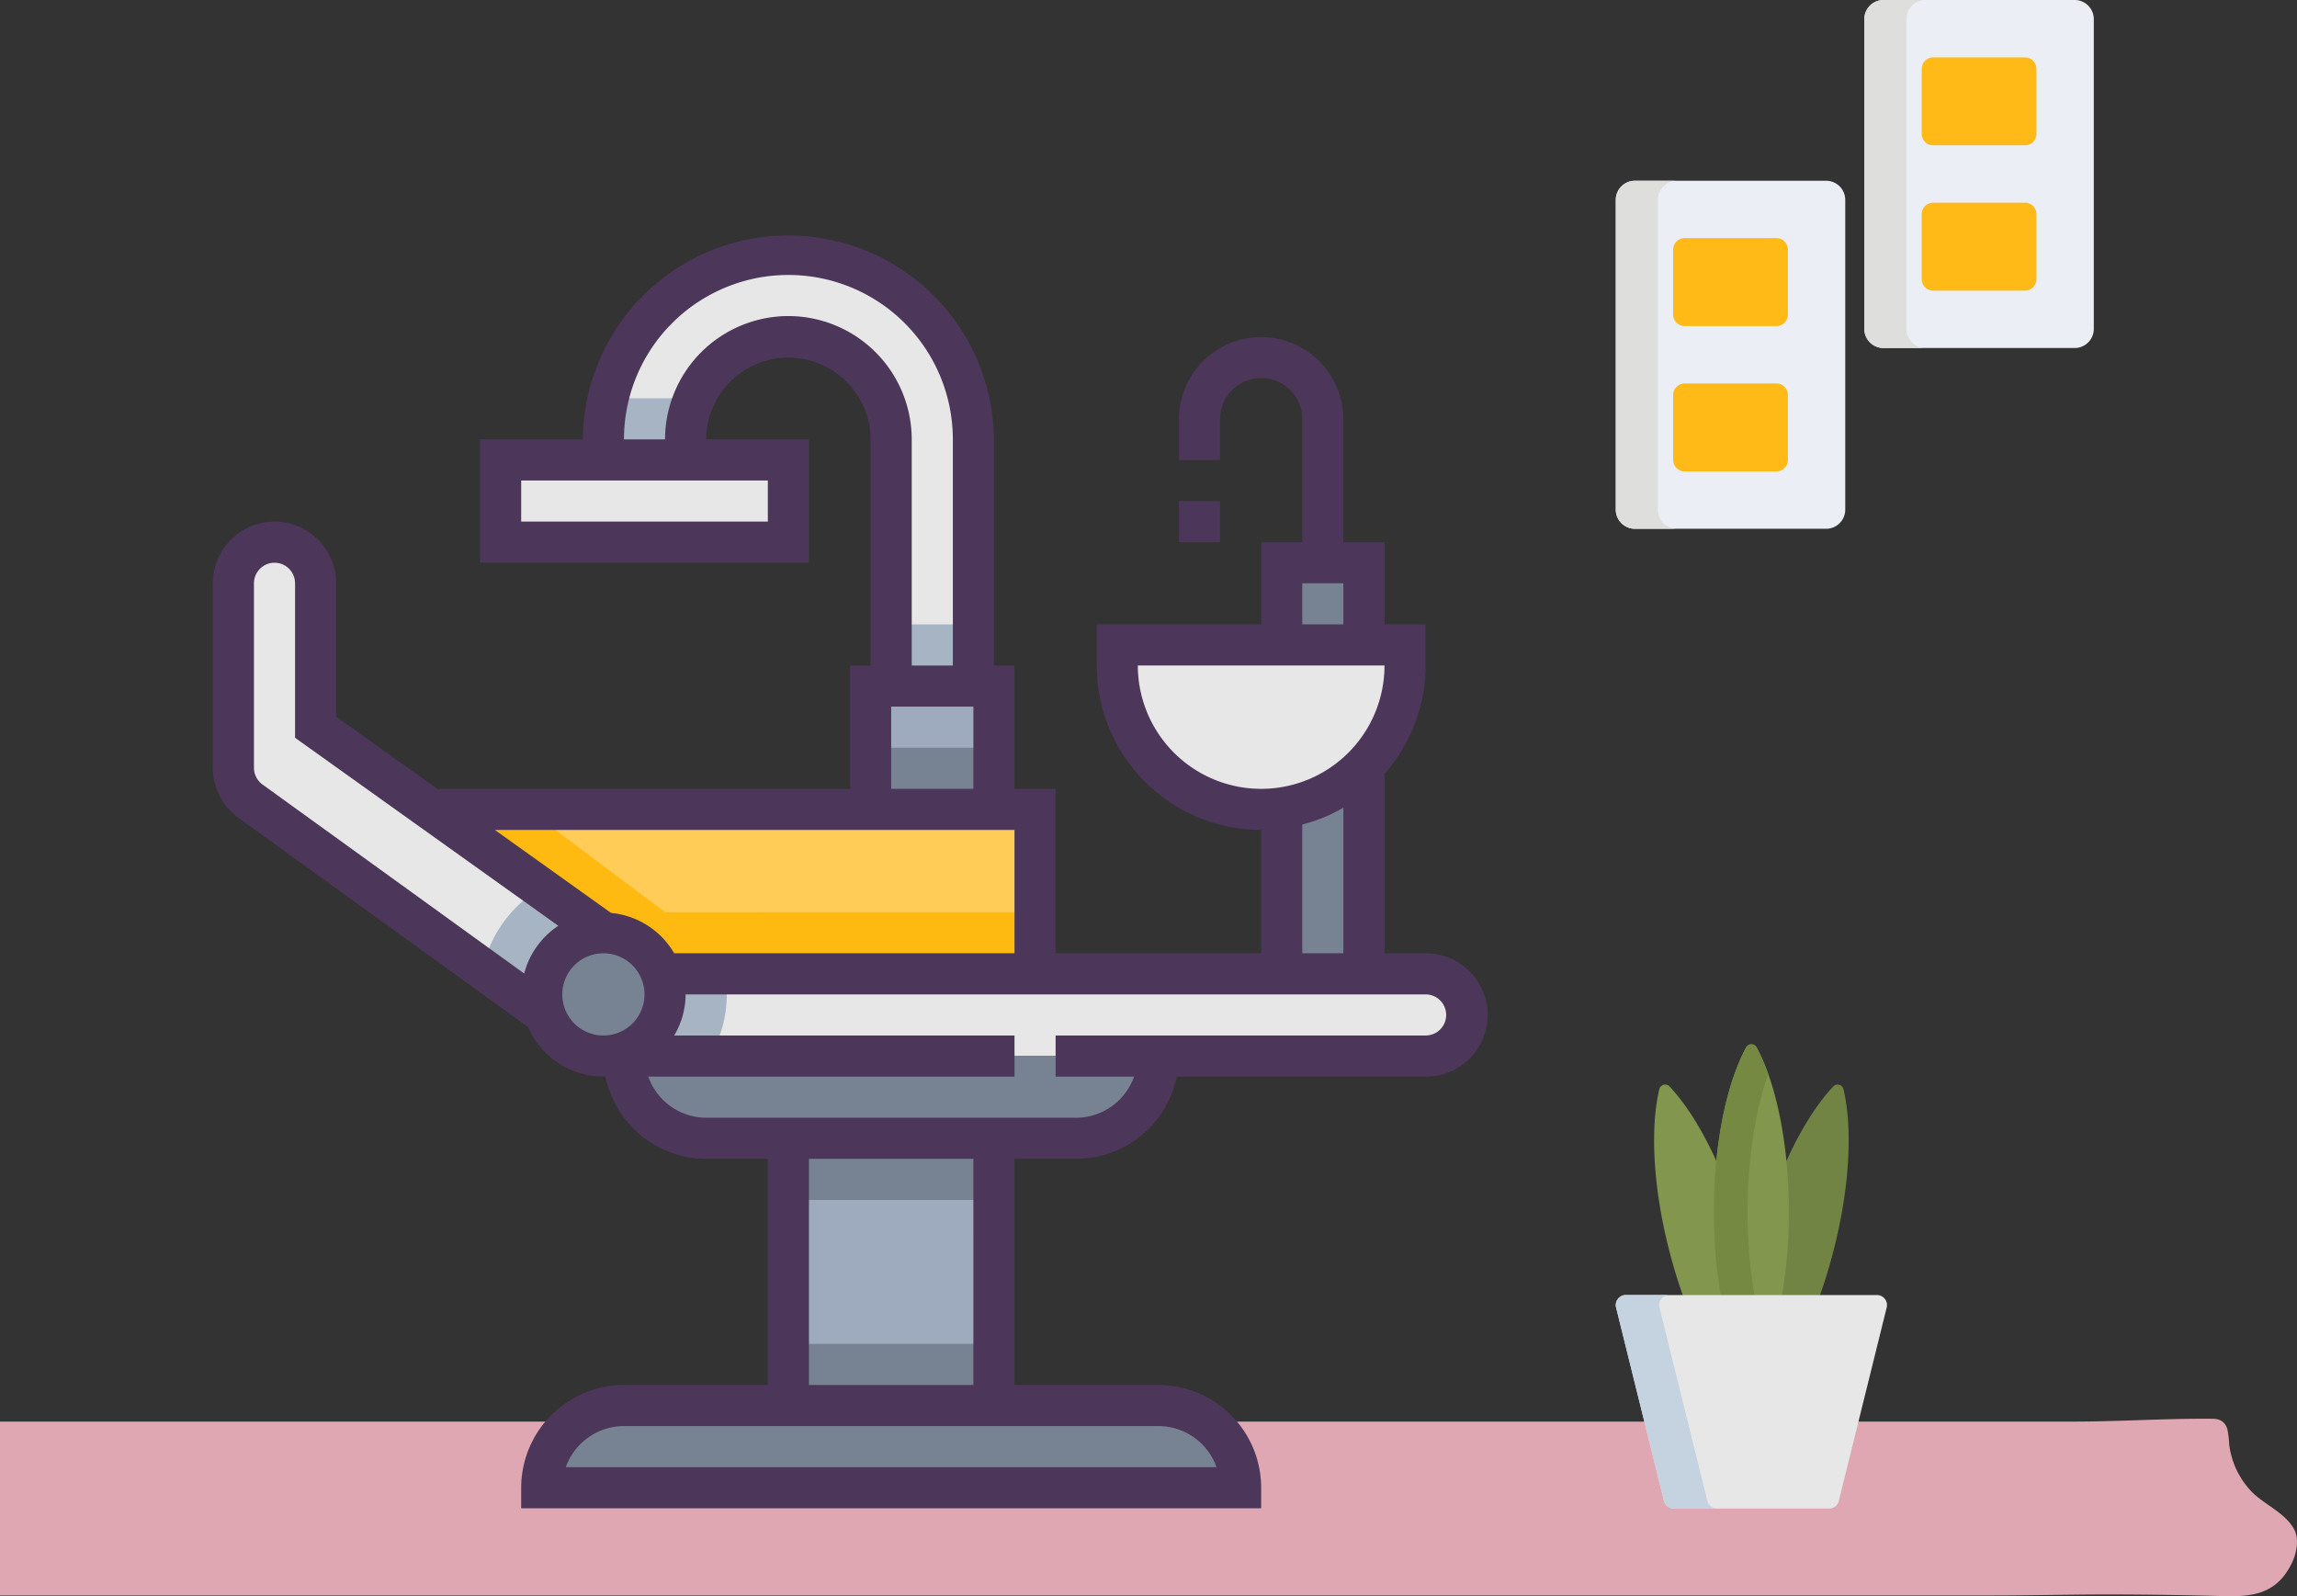 <svg xmlns="http://www.w3.org/2000/svg" width="913.825" height="635" viewBox="0 0 913.825 635">
  <rect x="0" y="0" width="913.825" height="635" fill="#333333" stroke="none"/>
  <g id="Group_577" data-name="Group 577" transform="translate(42.388 -186.5)">
    <g id="Group_576" data-name="Group 576" transform="translate(-42.388 750.905)">
      <g id="curtain">
        <g id="Group_574" data-name="Group 574">
          <g id="Group_558" data-name="Group 558">
            <path id="Path_1744" data-name="Path 1744" d="M584.837,717.864a26.812,26.812,0,0,0,3.468-5.524c1.982-4.132,3-9.677.782-13.616-3.891-6.9-12.795-9.957-17.795-15.836a32.911,32.911,0,0,1-7.944-17.865,32.246,32.246,0,0,0-.74-5.976c-.915-3.1-3.276-4.049-5.7-4.074-18.444-.189-36.941,1.116-55.4,1.116H-323.483v69.184H468.261c17.192,0,34.383-.478,51.575-.4q19.482.088,38.961.581C568.36,725.7,578.04,726.086,584.837,717.864Z" transform="translate(323.483 -654.956)" fill="#dea7b2"/>
          </g>
        </g>
      </g>
    </g>
    <g id="_026-dentist-chair" data-name=" 026-dentist-chair" transform="translate(42.287 280.224)">
      <rect id="Rectangle_73" data-name="Rectangle 73" width="32.711" height="114.486" transform="translate(425.236 195.561)" fill="#778393"/>
      <rect id="Rectangle_74" data-name="Rectangle 74" width="49.066" height="65.421" transform="translate(261.684 179.205)" fill="#9eaabe"/>
      <rect id="Rectangle_75" data-name="Rectangle 75" width="49.066" height="40.888" transform="translate(261.684 203.739)" fill="#778393"/>
      <path id="Path_21" data-name="Path 21" d="M14.3,527.447H177.86v-73.6H-83.83Z" transform="translate(149.251 -225.576)" fill="#ffcc58"/>
      <path id="Path_22" data-name="Path 22" d="M30.657,494.737l-54.521-40.888H-83.83l98.132,73.6H177.86v-32.71Z" transform="translate(149.251 -225.576)" fill="#ffba12"/>
      <rect id="Rectangle_76" data-name="Rectangle 76" width="81.777" height="130.842" transform="translate(228.973 342.758)" fill="#9eaabe"/>
      <g id="Group_23" data-name="Group 23" transform="translate(228.973 342.758)">
        <rect id="Rectangle_77" data-name="Rectangle 77" width="81.777" height="32.711" transform="translate(0 98.132)" fill="#778393"/>
        <rect id="Rectangle_78" data-name="Rectangle 78" width="81.777" height="40.888" transform="translate(0)" fill="#778393"/>
      </g>
      <path id="Path_23" data-name="Path 23" d="M15.84,570.022H342.945A16.352,16.352,0,0,0,359.3,553.675v-.008h0a16.352,16.352,0,0,0-16.347-16.355H40.373L15.84,520.957-98.647,439.178V381.936a16.352,16.352,0,0,0-16.347-16.355H-115a16.35,16.35,0,0,0-16.356,16.346v73.42a16.342,16.342,0,0,0,6.78,13.256L-8.693,552.3Z" transform="translate(139.536 -243.618)" fill="#e7e7e7"/>
      <path id="Path_24" data-name="Path 24" d="M-.992,497.6-25.82,479.859a49.061,49.061,0,0,0-23.175,32.13l23.465,16.952L-.992,546.662H41.458a48.051,48.051,0,0,0,5.88-32.711h-23.8Z" transform="translate(156.372 -220.259)" fill="#a6b4c3"/>
      <g id="Group_24" data-name="Group 24" transform="translate(130.842 277.337)">
        <circle id="Ellipse_9" data-name="Ellipse 9" cx="24.533" cy="24.533" r="24.533" transform="translate(0)" fill="#778393"/>
        <path id="Path_25" data-name="Path 25" d="M-2.353,535.325a32.711,32.711,0,0,0,32.711,32.711h147.2a32.713,32.713,0,0,0,32.711-32.711Z" transform="translate(35.064 -486.258)" fill="#778393"/>
        <path id="Path_26" data-name="Path 26" d="M248.528,683.461H-29.512A32.71,32.71,0,0,1,3.2,650.75H215.818A32.711,32.711,0,0,1,248.528,683.461Z" transform="translate(29.512 -462.664)" fill="#778393"/>
      </g>
      <path id="Path_27" data-name="Path 27" d="M-9.143,360.479V344.124a73.588,73.588,0,0,1,73.58-73.6h.019a73.59,73.59,0,0,1,73.6,73.58V450.433H105.344V344.124a40.892,40.892,0,0,0-40.888-40.888h0a40.891,40.891,0,0,0-40.888,40.888v16.355Z" transform="translate(164.518 -263.049)" fill="#e7e7e7"/>
      <rect id="Rectangle_79" data-name="Rectangle 79" width="32.711" height="32.711" transform="translate(269.862 154.673)" fill="#a6b4c3"/>
      <rect id="Rectangle_80" data-name="Rectangle 80" width="32.711" height="32.711" transform="translate(425.236 130.14)" fill="#778393"/>
      <path id="Path_28" data-name="Path 28" d="M217.844,464.951h0A57.243,57.243,0,0,1,160.6,407.708h0V399.53H275.088v8.178a57.243,57.243,0,0,1-57.243,57.243Z" transform="translate(199.215 -236.679)" fill="#e7e7e7"/>
      <path id="Path_29" data-name="Path 29" d="M-7.254,318.053a73.287,73.287,0,0,0-1.889,16.355v16.356H23.568V334.408a40.7,40.7,0,0,1,3.451-16.355Z" transform="translate(164.518 -253.333)" fill="#a6b4c3"/>
      <rect id="Rectangle_81" data-name="Rectangle 81" width="114.487" height="32.711" transform="translate(114.487 89.252)" fill="#e7e7e7"/>
      <path id="Path_30" data-name="Path 30" d="M344.338,549.833H327.982V478.475a65.077,65.077,0,0,0,16.356-43.129V418.991H327.982V386.28H311.621V337.215a32.711,32.711,0,0,0-65.421,0V353.57h16.358V337.215a16.356,16.356,0,0,1,32.711,0V386.28H278.913v32.71H213.49v16.356a65.5,65.5,0,0,0,65.421,65.417v49.065H197.132V484.412H180.779V435.347H172.6V345.4a81.779,81.779,0,0,0-163.553,0H-31.838V394.46H99V345.4H58.115a32.711,32.711,0,0,1,65.421,0v89.954h-8.178v49.065H-48.194v.466l-40.887-29.213V402.636A24.534,24.534,0,0,0-113.615,378.1a24.533,24.533,0,0,0-24.533,24.534v73.418a24.6,24.6,0,0,0,10.172,19.892l115.182,83.191A32.753,32.753,0,0,0,17.227,598.9h.826a40.958,40.958,0,0,0,40.062,32.711H82.648v89.954H25.411a40.934,40.934,0,0,0-40.888,40.889v8.178H278.911v-8.178a40.935,40.935,0,0,0-40.889-40.889H180.779V631.61h24.534A40.967,40.967,0,0,0,245.375,598.9h98.963a24.533,24.533,0,1,0,0-49.065Zm-49.071-147.2h16.355v16.355H295.267Zm-65.421,32.711h98.132a49.066,49.066,0,0,1-98.132,0Zm65.421,63.27a65.133,65.133,0,0,0,16.355-6.7v57.914H295.267ZM82.648,361.748V378.1H-15.484V361.748Zm8.178-65.421A49.114,49.114,0,0,0,41.76,345.4H25.411a65.421,65.421,0,0,1,130.842,0v89.954H139.892V345.4a49.116,49.116,0,0,0-49.066-49.069ZM131.714,451.7h32.711v32.711H131.714Zm49.065,49.063v49.065H45.391a32.544,32.544,0,0,0-25.113-16.044l-46.229-33.021Zm-302.571-24.71V402.636a8.178,8.178,0,0,1,8.178-8.178,8.178,8.178,0,0,1,8.178,8.178v61.455l104.723,74.8a32.727,32.727,0,0,0-13.566,18.989l-104.116-75.2A8.19,8.19,0,0,1-121.792,476.054ZM.872,566.189a16.355,16.355,0,1,1,16.355,16.356A16.353,16.353,0,0,1,.872,566.189ZM261.158,754.274H2.27a24.58,24.58,0,0,1,23.14-16.356H238.024A24.581,24.581,0,0,1,261.158,754.274Zm-96.733-32.711H99V631.61h65.421Zm179.913-139.02h-147.2V598.9h31.206a24.5,24.5,0,0,1-23.028,16.355H58.115A24.5,24.5,0,0,1,35.087,598.9H180.779V582.543H45.391a32.387,32.387,0,0,0,4.547-16.356h294.4a8.178,8.178,0,1,1,0,16.356Z" transform="translate(138.148 -264.317)" fill="#4c3659"/>
      <rect id="Rectangle_82" data-name="Rectangle 82" width="16.356" height="16.355" transform="translate(384.348 105.608)" fill="#4c3659"/>
    </g>
    <g id="floor-lamp" transform="translate(42.287 186.5)">
      <g id="Group_573" data-name="Group 573" transform="translate(0)">
        <g id="Group_561" data-name="Group 561" transform="translate(0 624.501)">
          <g id="Group_560" data-name="Group 560">
            <path id="Path_1745" data-name="Path 1745" d="M-35.68,705.028l.016.03.079-.045Z" transform="translate(35.68 -705.013)" fill="#b0aed6"/>
          </g>
        </g>
        <g id="Group_570" data-name="Group 570" transform="translate(558.141 415.458)">
          <g id="Group_569" data-name="Group 569" transform="translate(15.241 16.009)">
            <path id="Path_1761" data-name="Path 1761" d="M452.059,629.269h28.687a204.562,204.562,0,0,0-4.938-23.983c-7.006-26.146-18.091-47.929-29.294-59.8a2.392,2.392,0,0,0-4.055,1.084c-3.764,15.884-2.473,40.291,4.533,66.438C448.5,618.65,450.206,624.089,452.059,629.269Z" transform="translate(-440.389 -544.74)" fill="#82964d"/>
            <path id="Path_1762" data-name="Path 1762" d="M499.84,629.268c1.852-5.179,3.555-10.619,5.067-16.259,7.006-26.148,8.3-50.554,4.533-66.438a2.392,2.392,0,0,0-4.055-1.084c-11.2,11.874-22.282,33.656-29.294,59.8a204.073,204.073,0,0,0-4.938,23.983Z" transform="translate(-434.101 -544.739)" fill="#728444"/>
          </g>
          <path id="Path_1763" data-name="Path 1763" d="M487.124,631.986a196.236,196.236,0,0,0,2.848-33.945c0-27.069-5.071-50.979-12.816-65.348a2.391,2.391,0,0,0-4.2,0c-7.746,14.369-12.817,38.278-12.817,65.348a196,196,0,0,0,2.848,33.945Z" transform="translate(-421.111 -531.448)" fill="#82964d"/>
          <path id="Path_1764" data-name="Path 1764" d="M481.759,543.233a76.585,76.585,0,0,0-4.6-10.539,2.391,2.391,0,0,0-4.2,0c-7.746,14.369-12.817,38.279-12.817,65.348a196,196,0,0,0,2.848,33.945h13.405a196,196,0,0,1-2.848-33.945c0-21.245,3.124-40.542,8.213-54.809Z" transform="translate(-421.111 -531.448)" fill="#758943"/>
          <path id="Path_1765" data-name="Path 1765" d="M427.853,619.215l19.05,76.962a4,4,0,0,0,3.879,3.036h61.8a4,4,0,0,0,3.88-3.036l19.05-76.962a3.994,3.994,0,0,0-3.878-4.955h-99.9a3.992,3.992,0,0,0-3.879,4.955Z" transform="translate(-427.735 -514.521)" fill="#e7e7e7"/>
          <path id="Path_1766" data-name="Path 1766" d="M464.167,696.173l-19.05-76.962A3.993,3.993,0,0,1,449,614.255H431.731a3.993,3.993,0,0,0-3.878,4.956l19.05,76.962a4,4,0,0,0,3.878,3.036h17.265A4,4,0,0,1,464.167,696.173Z" transform="translate(-427.735 -514.522)" fill="#c5d2df"/>
        </g>
        <g id="Group_572" data-name="Group 572" transform="translate(657.018)">
          <path id="Path_1767" data-name="Path 1767" d="M525.2,324.948h-76.07a7.608,7.608,0,0,1-7.607-7.607V194.107a7.607,7.607,0,0,1,7.607-7.607H525.2a7.608,7.608,0,0,1,7.607,7.607V317.341a7.607,7.607,0,0,1-7.607,7.607Z" transform="translate(-441.516 -186.5)" fill="#ebeff5"/>
          <path id="Path_1768" data-name="Path 1768" d="M458.258,317.341V194.107a7.607,7.607,0,0,1,7.607-7.607H449.124a7.607,7.607,0,0,0-7.607,7.607V317.341a7.608,7.608,0,0,0,7.607,7.607h16.741A7.608,7.608,0,0,1,458.258,317.341Z" transform="translate(-441.517 -186.5)" fill="#dededd"/>
          <g id="Group_571" data-name="Group 571" transform="translate(22.827 22.821)">
            <path id="Path_1769" data-name="Path 1769" d="M506.112,235.876V210.013a4.564,4.564,0,0,0-4.562-4.565H465.035a4.562,4.562,0,0,0-4.565,4.562v25.866a4.564,4.564,0,0,0,4.562,4.565h36.516a4.564,4.564,0,0,0,4.564-4.564Z" transform="translate(-460.47 -205.448)" fill="#ffba17"/>
            <path id="Path_1770" data-name="Path 1770" d="M460.47,258.014v25.863a4.564,4.564,0,0,0,4.562,4.565h36.516a4.565,4.565,0,0,0,4.565-4.562V258.014a4.564,4.564,0,0,0-4.562-4.565H465.035a4.562,4.562,0,0,0-4.565,4.562Z" transform="translate(-460.47 -195.636)" fill="#ffba17"/>
          </g>
        </g>
        <g id="Group_575" data-name="Group 575" transform="translate(558.141 71.91)">
          <path id="Path_1767-2" data-name="Path 1767-2" d="M443.1,384.654h-76.07a7.608,7.608,0,0,1-7.607-7.607V253.813a7.607,7.607,0,0,1,7.607-7.607H443.1a7.608,7.608,0,0,1,7.607,7.607V377.047a7.607,7.607,0,0,1-7.607,7.607Z" transform="translate(-359.42 -246.206)" fill="#ebeff5"/>
          <path id="Path_1768-2" data-name="Path 1768-2" d="M376.162,377.047V253.813a7.607,7.607,0,0,1,7.607-7.607H367.028a7.607,7.607,0,0,0-7.607,7.607V377.047a7.608,7.608,0,0,0,7.607,7.607h16.741A7.608,7.608,0,0,1,376.162,377.047Z" transform="translate(-359.421 -246.206)" fill="#dededd"/>
          <g id="Group_571-2" data-name="Group 571-2" transform="translate(22.827 22.821)">
            <path id="Path_1769-2" data-name="Path 1769-2" d="M424.016,295.582V269.719a4.564,4.564,0,0,0-4.562-4.565H382.939a4.562,4.562,0,0,0-4.565,4.562v25.866a4.564,4.564,0,0,0,4.562,4.565h36.516a4.564,4.564,0,0,0,4.563-4.564Z" transform="translate(-378.374 -265.154)" fill="#ffba17"/>
            <path id="Path_1770-2" data-name="Path 1770-2" d="M378.374,317.72v25.863a4.564,4.564,0,0,0,4.562,4.565h36.516a4.565,4.565,0,0,0,4.565-4.562V317.72a4.564,4.564,0,0,0-4.562-4.565H382.939a4.562,4.562,0,0,0-4.565,4.562Z" transform="translate(-378.374 -255.342)" fill="#ffba17"/>
          </g>
        </g>
      </g>
    </g>
  </g>
</svg>
